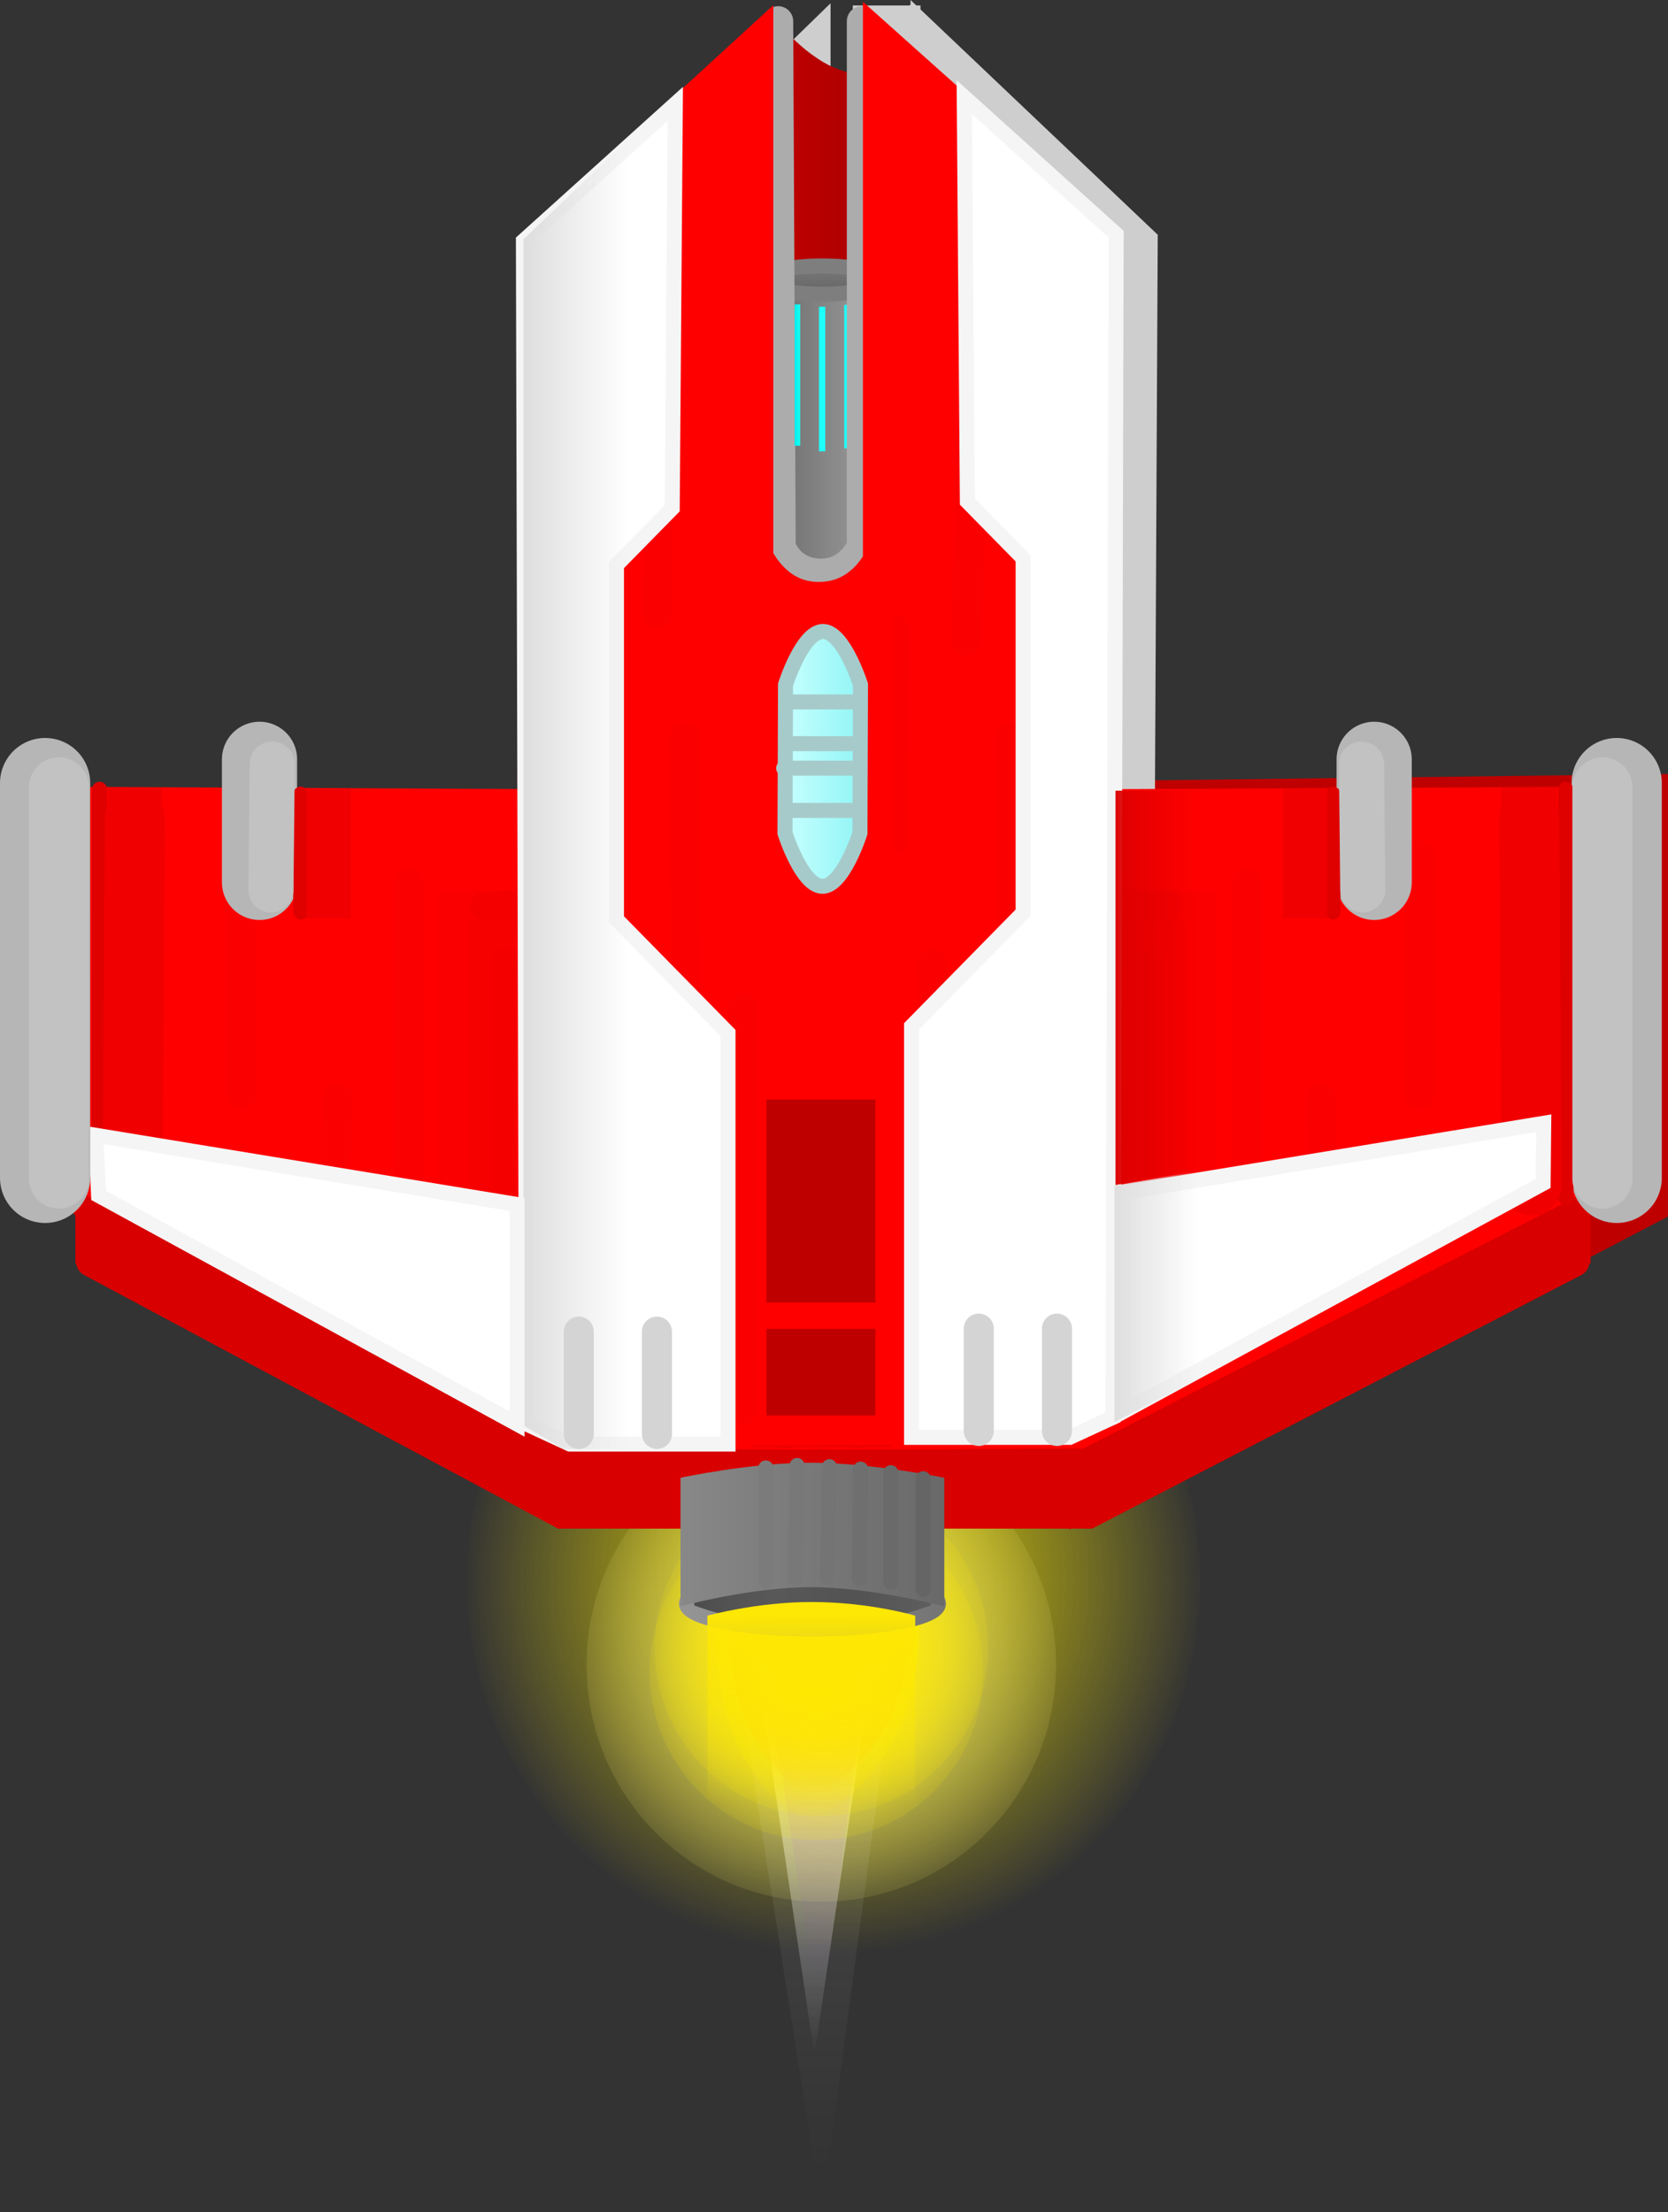 <svg version="1.1" xmlns="http://www.w3.org/2000/svg" xmlns:xlink="http://www.w3.org/1999/xlink" width="55.461" height="73.541" viewBox="0,0,55.461,73.541"><rect x="0" y="0" width="55.461" height="73.541" fill="#333333" stroke="none"/><defs><radialGradient cx="240.418" cy="205.428" r="12.355" gradientUnits="userSpaceOnUse" id="color-1"><stop offset="0" stop-color="#fcec00"/><stop offset="1" stop-color="#fcec00" stop-opacity="0"/></radialGradient><linearGradient x1="239.784" y1="204.322" x2="239.784" y2="221.186" gradientUnits="userSpaceOnUse" id="color-2"><stop offset="0" stop-color="#ffffff"/><stop offset="1" stop-color="#ffffff" stop-opacity="0"/></linearGradient><radialGradient cx="240.014" cy="208.211" r="8.898" gradientUnits="userSpaceOnUse" id="color-3"><stop offset="0" stop-color="#f5eb75"/><stop offset="1" stop-color="#f5eb75" stop-opacity="0"/></radialGradient><linearGradient x1="239.194" y1="125" x2="239.194" y2="219.026" gradientUnits="userSpaceOnUse" id="color-4"><stop offset="0" stop-color="#a300f2"/><stop offset="1" stop-color="#a300f2" stop-opacity="0"/></linearGradient><linearGradient x1="238.956" y1="96.982" x2="238.956" y2="225.002" gradientUnits="userSpaceOnUse" id="color-5"><stop offset="0" stop-color="#f1f1f1"/><stop offset="1" stop-color="#f1f1f1" stop-opacity="0"/></linearGradient><linearGradient x1="239.964" y1="204.618" x2="239.964" y2="212.526" gradientUnits="userSpaceOnUse" id="color-6"><stop offset="0" stop-color="#ff4f00"/><stop offset="1" stop-color="#ff4f00" stop-opacity="0"/></linearGradient><linearGradient x1="239.896" y1="204.865" x2="239.896" y2="210.211" gradientUnits="userSpaceOnUse" id="color-7"><stop offset="0" stop-color="#ffd400"/><stop offset="1" stop-color="#ffd400" stop-opacity="0"/></linearGradient><linearGradient x1="239.894" y1="204.507" x2="239.894" y2="213.389" gradientUnits="userSpaceOnUse" id="color-8"><stop offset="0" stop-color="#ffee00"/><stop offset="1" stop-color="#ffee00" stop-opacity="0"/></linearGradient><linearGradient x1="239.821" y1="204.434" x2="239.821" y2="208.321" gradientUnits="userSpaceOnUse" id="color-9"><stop offset="0" stop-color="#ffee00"/><stop offset="1" stop-color="#ffee00" stop-opacity="0"/></linearGradient><linearGradient x1="241.864" y1="204.507" x2="241.864" y2="208.394" gradientUnits="userSpaceOnUse" id="color-10"><stop offset="0" stop-color="#ffee00"/><stop offset="1" stop-color="#ffee00" stop-opacity="0"/></linearGradient><linearGradient x1="237.779" y1="204.507" x2="237.779" y2="208.394" gradientUnits="userSpaceOnUse" id="color-11"><stop offset="0" stop-color="#ffee00"/><stop offset="1" stop-color="#ffee00" stop-opacity="0"/></linearGradient><radialGradient cx="239.854" cy="208.445" r="6.322" gradientUnits="userSpaceOnUse" id="color-12"><stop offset="0" stop-color="#feea00"/><stop offset="1" stop-color="#feea00" stop-opacity="0"/></radialGradient><radialGradient cx="240.018" cy="207.643" r="6.322" gradientUnits="userSpaceOnUse" id="color-13"><stop offset="0" stop-color="#feea00"/><stop offset="1" stop-color="#feea00" stop-opacity="0"/></radialGradient><linearGradient x1="235.53" y1="206.176" x2="243.91" y2="206.176" gradientUnits="userSpaceOnUse" id="color-14"><stop offset="0" stop-color="#5f5f5f"/><stop offset="1" stop-color="#4c4c4c"/></linearGradient><linearGradient x1="235.53" y1="206.176" x2="243.91" y2="206.176" gradientUnits="userSpaceOnUse" id="color-15"><stop offset="0" stop-color="#949494"/><stop offset="1" stop-color="#757575"/></linearGradient><linearGradient x1="235.789" y1="204.375" x2="238.508" y2="204.375" gradientUnits="userSpaceOnUse" id="color-16"><stop offset="0" stop-color="#4c4c4c"/><stop offset="1" stop-color="#4c4c4c" stop-opacity="0"/></linearGradient><linearGradient x1="243.651" y1="204.375" x2="240.933" y2="204.375" gradientUnits="userSpaceOnUse" id="color-17"><stop offset="0" stop-color="#5f5f5f"/><stop offset="1" stop-color="#5f5f5f" stop-opacity="0"/></linearGradient><linearGradient x1="235.207" y1="163.384" x2="243.05" y2="163.384" gradientUnits="userSpaceOnUse" id="color-18"><stop offset="0" stop-color="#d40000"/><stop offset="1" stop-color="#a30000"/></linearGradient><linearGradient x1="237.325" y1="168.026" x2="242.684" y2="168.026" gradientUnits="userSpaceOnUse" id="color-19"><stop offset="0" stop-color="#5f5f5f"/><stop offset="1" stop-color="#a8a8a8"/></linearGradient><linearGradient x1="240.045" y1="161.703" x2="240.045" y2="162.639" gradientUnits="userSpaceOnUse" id="color-20"><stop offset="0" stop-color="#7a7a7a"/><stop offset="1" stop-color="#646464"/></linearGradient><linearGradient x1="239.128" y1="165.33" x2="239.313" y2="165.33" gradientUnits="userSpaceOnUse" id="color-21"><stop offset="0" stop-color="#00eeec"/><stop offset="1" stop-color="#1cfff4"/></linearGradient><linearGradient x1="230.11" y1="180.925" x2="233.614" y2="180.925" gradientUnits="userSpaceOnUse" id="color-22"><stop offset="0" stop-color="#dedede"/><stop offset="1" stop-color="#dedede" stop-opacity="0"/></linearGradient><linearGradient x1="235.334" y1="204.128" x2="244.104" y2="204.128" gradientUnits="userSpaceOnUse" id="color-23"><stop offset="0" stop-color="#888888"/><stop offset="1" stop-color="#696969"/></linearGradient><linearGradient x1="249.796" y1="185.703" x2="252.476" y2="185.703" gradientUnits="userSpaceOnUse" id="color-24"><stop offset="0" stop-color="#dd0000"/><stop offset="1" stop-color="#dd0000" stop-opacity="0"/></linearGradient><linearGradient x1="249.763" y1="196.21" x2="252.546" y2="196.21" gradientUnits="userSpaceOnUse" id="color-25"><stop offset="0" stop-color="#dfdfdf"/><stop offset="1" stop-color="#dfdfdf" stop-opacity="0"/></linearGradient><linearGradient x1="239.682" y1="206.576" x2="239.682" y2="212.849" gradientUnits="userSpaceOnUse" id="color-26"><stop offset="0" stop-color="#fde704"/><stop offset="1" stop-color="#fde704" stop-opacity="0"/></linearGradient><linearGradient x1="238.808" y1="178.09" x2="241.316" y2="178.09" gradientUnits="userSpaceOnUse" id="color-27"><stop offset="0" stop-color="#c7ffff"/><stop offset="1" stop-color="#91f5f5"/></linearGradient><linearGradient x1="238.188" y1="192.792" x2="241.812" y2="192.792" gradientUnits="userSpaceOnUse" id="color-28"><stop offset="0" stop-color="#bf0000"/><stop offset="1" stop-color="#bf0000"/></linearGradient><linearGradient x1="238.188" y1="198.479" x2="241.812" y2="198.479" gradientUnits="userSpaceOnUse" id="color-29"><stop offset="0" stop-color="#bf0000"/><stop offset="1" stop-color="#bf0000"/></linearGradient></defs><g transform="translate(-212.706,-152.86)"><g data-paper-data="{&quot;isPaintingLayer&quot;:true}" fill-rule="nonzero" stroke-linejoin="miter" stroke-miterlimit="10" stroke-dasharray="" stroke-dashoffset="0" style="mix-blend-mode: normal"><path d="M241.062,154.542v-1.5h2.25v1.5z" fill="#cecece" stroke="none" stroke-width="0" stroke-linecap="butt"/><path d="M252.608,205.428c0,6.823 -5.458,12.355 -12.19,12.355c-6.732,0 -12.19,-5.531 -12.19,-12.355c0,-6.823 5.458,-12.355 12.19,-12.355c6.732,0 12.19,5.531 12.19,12.355z" fill="url(#color-1)" stroke="none" stroke-width="0" stroke-linecap="butt"/><g stroke-width="0"><path d="M242.284,204.322l-2.5,16.864l-2.5,-16.864z" fill="url(#color-2)" stroke="#000000" stroke-linecap="round"/><path d="M247.819,208.211c0,4.349 -3.495,7.874 -7.805,7.874c-4.311,0 -7.805,-3.526 -7.805,-7.874c0,-4.349 3.495,-7.874 7.805,-7.874c4.311,0 7.805,3.526 7.805,7.874z" fill="url(#color-3)" stroke="none" stroke-linecap="butt"/><g stroke="#000000" stroke-linecap="round"><path d="M241.981,205.121l-1.998,14.932l-2.352,-14.932z" fill="url(#color-4)"/><path d="M242.75,206.07l-2.72,20.331l-3.202,-20.331z" fill="url(#color-5)"/><path d="M241.062,204.618c0,0 1.971,0.547 1.904,2.416c-0.161,4.468 -3.295,5.491 -3.295,5.491c0,0 -2.644,-0.91 -2.709,-5.491c-0.028,-1.951 1.831,-2.416 1.831,-2.416z" fill="url(#color-6)"/><path d="M240.639,204.865c0,0 1.332,0.37 1.287,1.633c-0.109,3.021 -2.227,3.712 -2.227,3.712c0,0 -1.787,-0.615 -1.831,-3.712c-0.019,-1.319 1.237,-1.633 1.237,-1.633z" fill="url(#color-7)"/><path d="M241.128,204.507c0,0 2.214,0.614 2.138,2.714c-0.181,5.019 -3.701,6.168 -3.701,6.168c0,0 -2.97,-1.022 -3.043,-6.168c-0.031,-2.191 2.056,-2.714 2.056,-2.714z" fill="url(#color-8)"/><path d="M240.361,204.434c0,0 0.969,0.269 0.936,1.188c-0.079,2.196 -1.62,2.7 -1.62,2.7c0,0 -1.3,-0.447 -1.332,-2.7c-0.014,-0.959 0.9,-1.188 0.9,-1.188z" fill="url(#color-9)"/><path d="M242.404,204.507c0,0 0.969,0.269 0.936,1.188c-0.079,2.196 -1.62,2.7 -1.62,2.7c0,0 -1.3,-0.447 -1.332,-2.7c-0.014,-0.959 0.9,-1.188 0.9,-1.188z" fill="url(#color-10)"/><path d="M238.319,204.507c0,0 0.969,0.269 0.936,1.188c-0.079,2.196 -1.62,2.7 -1.62,2.7c0,0 -1.3,-0.447 -1.332,-2.7c-0.014,-0.959 0.9,-1.188 0.9,-1.188z" fill="url(#color-11)"/></g><path d="M245.399,208.445c0,3.09 -2.483,5.595 -5.546,5.595c-3.063,0 -5.546,-2.505 -5.546,-5.595c0,-3.09 2.483,-5.595 5.546,-5.595c3.063,0 5.546,2.505 5.546,5.595z" fill="url(#color-12)" stroke="none" stroke-linecap="butt"/><path d="M245.564,207.643c0,3.09 -2.483,5.595 -5.546,5.595c-3.063,0 -5.546,-2.505 -5.546,-5.595c0,-3.09 2.483,-5.595 5.546,-5.595c3.063,0 5.546,2.505 5.546,5.595z" fill="url(#color-13)" stroke="none" stroke-linecap="butt"/></g><path d="M265.667,181.125v10.667l-14.667,7.667l1,-18.167z" data-paper-data="{&quot;index&quot;:null}" fill="none" stroke="#bf0000" stroke-width="5" stroke-linecap="round"/><g fill="#cecece"><path d="M240.093,156.528l2.909,-3.545v3.545z" stroke="none" stroke-width="0" stroke-linecap="butt"/><path d="M233.337,198.94l0.158,-37.581l5.577,-5.429v15.663c0,0 0.699,1.921 2.6,1.921c1.868,0 2.559,-1.791 2.559,-1.791v-15.953l5.717,5.429l-0.188,37.762l-2.572,0.711l-10.103,0.057z" stroke="#cecece" stroke-width="2.5" stroke-linecap="round"/></g><path d="M243.91,206.176c0,0.464 -1.876,0.841 -4.19,0.841c-2.314,0 -4.19,-0.376 -4.19,-0.841c0,-0.464 1.876,-0.841 4.19,-0.841c2.314,0 4.19,0.376 4.19,0.841z" fill="url(#color-14)" stroke="url(#color-15)" stroke-width="0.5" stroke-linecap="butt"/><path d="M235.789,206.237v-3.724h2.719l0.032,4.207c0,0 -1.068,-0.044 -1.547,-0.128c-0.433,-0.076 -1.204,-0.355 -1.204,-0.355z" fill="url(#color-16)" stroke="none" stroke-width="0" stroke-linecap="butt"/><path d="M242.448,206.591c-0.479,0.084 -1.547,0.128 -1.547,0.128l0.032,-4.207h2.719v3.724c0,0 -0.771,0.279 -1.204,0.355z" data-paper-data="{&quot;index&quot;:null}" fill="url(#color-17)" stroke="none" stroke-width="0" stroke-linecap="butt"/><path d="M238.243,153.294c0,0 0.816,0.912 1.434,1.364c0.617,0.452 0.967,0.538 1.349,0.636c0.382,0.099 0.759,-0.091 0.759,-0.091l1.265,16.909l-7.843,1.364z" fill="url(#color-18)" stroke="#ff0000" stroke-width="0" stroke-linecap="round"/><path d="M237.325,173.925v-11.798h5.36v11.798z" fill="url(#color-19)" stroke="none" stroke-width="0" stroke-linecap="butt"/><path d="M242.043,162.171c0,0.258 -0.895,0.468 -1.998,0.468c-1.103,0 -1.998,-0.209 -1.998,-0.468c0,-0.258 0.895,-0.468 1.998,-0.468c1.103,0 1.998,0.209 1.998,0.468z" fill="url(#color-20)" stroke="#7e7e7e" stroke-width="0.5" stroke-linecap="butt"/><path d="M215.213,194.869v-1.938h0.986v1.938z" fill="#d80000" stroke="none" stroke-width="0" stroke-linecap="butt"/><path d="M239.795,203.182h-8.406l-15.653,-8.375" fill="none" stroke="#d80000" stroke-width="1" stroke-linecap="round"/><path d="M239.853,202.307h-8.406l-15.653,-8.375" fill="none" stroke="#d80000" stroke-width="1" stroke-linecap="round"/><path d="M239.679,201.369h-8.406l-15.653,-8.375" fill="none" stroke="#d80000" stroke-width="1" stroke-linecap="round"/><path d="M215.58,179.02l24.463,0.125l-0.044,21.914l-8.44,-0.039l-16.375,-8.625z" fill="#ff0000" stroke="#b6b6b6" stroke-width="0" stroke-linecap="round"/><path d="M216.015,179.102l-0.012,13.59" fill="none" stroke="#df0000" stroke-width="0.5" stroke-linecap="round"/><path d="M217.116,192.271l0.071,-12.231" fill="none" stroke="#f00000" stroke-width="2" stroke-linecap="round"/><path d="M216.303,180.403v-1.357h1.789v1.357z" fill="#f00000" stroke="none" stroke-width="0" stroke-linecap="butt"/><path d="M238.83,180.475v19.286" fill="none" stroke="#f00000" stroke-width="2.5" stroke-linecap="round"/><path d="M237.704,183.903v-4.714h2.319v4.714z" fill="#f00000" stroke="none" stroke-width="0" stroke-linecap="butt"/><path d="M237.704,200.975v-6h2.319v6z" fill="#f00000" stroke="none" stroke-width="0" stroke-linecap="butt"/><path d="M232.734,182.975l-0.066,9.571c0,0 -0.226,2.091 -2.454,2.105c-2.256,0.014 -2.449,-2.177 -2.449,-2.177v-9.5z" fill="#f70000" stroke="#fa0000" stroke-width="1" stroke-linecap="round"/><path d="M229.533,192.057v-7.188" fill="none" stroke="#f50000" stroke-width="1" stroke-linecap="round"/><path d="M231.331,183.932l-0.116,8.688" fill="none" stroke="#f50000" stroke-width="1" stroke-linecap="round"/><path d="M231.736,182.932l-2.899,0.062" fill="none" stroke="#f50000" stroke-width="1" stroke-linecap="round"/><path d="M220.721,181.307v7.938" fill="none" stroke="#fa0000" stroke-width="1" stroke-linecap="round"/><path d="M226.287,194.119v-11.875" fill="none" stroke="#fa0000" stroke-width="1" stroke-linecap="round"/><path d="M234.171,184.432l-0.058,11.188" fill="none" stroke="#fa0000" stroke-width="1" stroke-linecap="round"/><path d="M223.91,189.369l-0.116,5.125" fill="none" stroke="#fa0000" stroke-width="1" stroke-linecap="round"/><path d="M236.433,192.557l-0.058,-11" fill="none" stroke="#fa0000" stroke-width="1" stroke-linecap="round"/><path d="M239.737,203.119v-2.062h0.58v2.062z" fill="#d80000" stroke="none" stroke-width="0" stroke-linecap="butt"/><g data-paper-data="{&quot;index&quot;:null}"><path d="M264.576,194.869v-1.938h1.017v1.938z" fill="#d80000" stroke="none" stroke-width="0" stroke-linecap="butt"/><path d="M265.054,194.807l-16.156,8.375h-8.676" fill="none" stroke="#d80000" stroke-width="1" stroke-linecap="round"/><path d="M264.995,193.932l-16.156,8.375h-8.676" fill="none" stroke="#d80000" stroke-width="1" stroke-linecap="round"/><path d="M265.174,192.994l-16.156,8.375h-8.676" fill="none" stroke="#d80000" stroke-width="1" stroke-linecap="round"/><path d="M265.623,192.395l-16.901,8.625l-8.711,0.039l-0.045,-21.914l25.249,-0.125z" fill="#ff0000" stroke="#b6b6b6" stroke-width="0" stroke-linecap="round"/><path d="M266.461,178.895v13.125" fill="none" stroke="#b6b6b6" stroke-width="3" stroke-linecap="round"/><path d="M264.777,192.692l-0.012,-13.59" fill="none" stroke="#df0000" stroke-width="0.5" stroke-linecap="round"/><path d="M265.987,179.04v13" fill="none" stroke="#c2c2c2" stroke-width="2" stroke-linecap="round"/><path d="M263.556,180.04l0.074,12.231" fill="none" stroke="#f00000" stroke-width="2" stroke-linecap="round"/><path d="M262.622,180.403v-1.357h1.846v1.357z" fill="#f00000" stroke="none" stroke-width="0" stroke-linecap="butt"/><path d="M241.218,180.475v19.286" fill="none" stroke="#f00000" stroke-width="2.5" stroke-linecap="round"/><path d="M239.987,183.903v-4.714h2.394v4.714z" fill="#f00000" stroke="none" stroke-width="0" stroke-linecap="butt"/><path d="M239.987,200.975v-6h2.394v6z" fill="#f00000" stroke="none" stroke-width="0" stroke-linecap="butt"/><path d="M252.638,182.975v9.5c0,0 -0.2,2.191 -2.528,2.177c-2.3,-0.014 -2.533,-2.105 -2.533,-2.105l-0.068,-9.571z" fill="#f70000" stroke="#fa0000" stroke-width="1" stroke-linecap="round"/><path d="M250.813,192.057v-7.188" fill="none" stroke="#f50000" stroke-width="1" stroke-linecap="round"/><path d="M248.958,183.932l0.12,8.688" fill="none" stroke="#f50000" stroke-width="1" stroke-linecap="round"/><path d="M248.539,182.932l2.992,0.062" fill="none" stroke="#f50000" stroke-width="1" stroke-linecap="round"/><path d="M259.908,181.307v7.938" fill="none" stroke="#fa0000" stroke-width="1" stroke-linecap="round"/><path d="M254.164,194.119v-11.875" fill="none" stroke="#fa0000" stroke-width="1" stroke-linecap="round"/><path d="M246.086,195.619l-0.06,-11.188" fill="none" stroke="#fa0000" stroke-width="1" stroke-linecap="round"/><path d="M256.737,194.494l-0.12,-5.125" fill="none" stroke="#fa0000" stroke-width="1" stroke-linecap="round"/><path d="M243.752,181.557l-0.06,11" fill="none" stroke="#fa0000" stroke-width="1" stroke-linecap="round"/><path d="M239.683,203.119v-2.062h0.598v2.062z" fill="#d80000" stroke="none" stroke-width="0" stroke-linecap="butt"/></g><path d="M240.776,167.768v-4.774h0.239v4.774z" fill="#1dfffb" stroke="none" stroke-width="0" stroke-linecap="butt"/><path d="M241.363,153.566v17.455c0,0 -0.382,0.959 -1.434,0.909c-1.028,-0.049 -1.265,-0.909 -1.265,-0.909l-0.084,-17.455" fill="none" stroke="#acacac" stroke-width="1" stroke-linecap="round"/><path d="M231.076,198.883l0.168,-37.581l5.924,-5.429v15.663c0,0 0.742,1.921 2.762,1.921c1.984,0 2.718,-1.791 2.718,-1.791v-15.953l6.072,5.429l-0.2,37.762l-2.732,0.711l-10.731,0.057z" fill="#ff0000" stroke="#ff0000" stroke-width="2.5" stroke-linecap="round"/><path d="M235.573,195.703l-0.103,-18.333" fill="none" stroke="#fa0000" stroke-width="1" stroke-linecap="round"/><path d="M246.395,189.147l-0.103,-11.778" fill="none" stroke="#fa0000" stroke-width="1" stroke-linecap="round"/><path d="M243.921,195.592l-0.206,-10.667" fill="none" stroke="#fa0000" stroke-width="1" stroke-linecap="round"/><path d="M237.428,199.703v-13.333" fill="none" stroke="#fa0000" stroke-width="1" stroke-linecap="round"/><path d="M242.478,173.814l-0.103,7" fill="none" stroke="#fa0000" stroke-width="1" stroke-linecap="round"/><path d="M234.542,173.258l0.206,-13.778" fill="none" stroke="#fa0000" stroke-width="1" stroke-linecap="round"/><path d="M247.631,160.481l-0.206,12.111" fill="none" stroke="#fa0000" stroke-width="1" stroke-linecap="round"/><path d="M245.158,161.147l-0.309,13" fill="none" stroke="#fa0000" stroke-width="1" stroke-linecap="round"/><path d="M239.128,167.68v-4.7h0.186v4.7z" fill="url(#color-21)" stroke="none" stroke-width="0" stroke-linecap="butt"/><path d="M239.938,167.865v-4.806h0.209v4.806z" fill="#1dfffb" stroke="none" stroke-width="0" stroke-linecap="butt"/><path d="M238.459,175.987l1.312,-1.057l1.397,0.912v7.723l-1.355,0.547l-1.355,-0.693z" fill="#8cffff" stroke="#7e7e7e" stroke-width="0.5" stroke-linecap="round"/><path d="M241.071,175.849l-1.333,1.125l-1.217,-0.875" fill="none" stroke="#55eded" stroke-width="0.5" stroke-linecap="round"/><path d="M238.752,183.349l0.928,-0.688l1.16,0.812" fill="none" stroke="#55eded" stroke-width="0.5" stroke-linecap="round"/><path d="M239.969,183.787l-0.174,-0.562l-0.058,-6.562l0.058,-1.5" fill="none" stroke="#4fdada" stroke-width="0.5" stroke-linecap="round"/><path d="M238.459,175.987l1.312,-1.057l1.397,0.912v7.723l-1.355,0.547l-1.355,-0.693z" fill="none" stroke="#7e7e7e" stroke-width="0.5" stroke-linecap="round"/><path d="M240.034,177.105l0.861,-0.821l0.022,6.988l-0.906,-0.786z" fill="#5cffff" stroke="none" stroke-width="0" stroke-linecap="round"/><path d="M240.019,183.151l0.643,0.37l-0.479,0.132z" fill="#57f3f3" stroke="#56eeee" stroke-width="0" stroke-linecap="round"/><path d="M239.528,182.476l-0.861,0.664l-0.022,-6.804l0.906,0.786z" data-paper-data="{&quot;index&quot;:null}" fill="#87ffff" stroke="none" stroke-width="0" stroke-linecap="round"/><path d="M239.692,183.785l-0.698,-0.343l0.569,-0.37z" data-paper-data="{&quot;index&quot;:null}" fill="#5afbfb" stroke="#56eeee" stroke-width="0" stroke-linecap="round"/><path d="M235.16,156.314l-0.103,13.444l-1.855,1.889v11.778l3.71,3.778v13.667h-5.256l-1.443,-0.667l-0.103,-39.333z" fill="#ffffff" stroke="#f5f5f5" stroke-width="0.5" stroke-linecap="round"/><path d="M230.11,200.258v-39.444l3.504,-3.333v43.556h-2.164z" fill="url(#color-22)" stroke="none" stroke-width="0" stroke-linecap="butt"/><path d="M249.818,160.647l-0.103,39.333l-1.443,0.667h-5.256v-13.667l3.71,-3.778v-11.778l-1.855,-1.889l-0.103,-13.444z" data-paper-data="{&quot;index&quot;:null}" fill="#ffffff" stroke="#f5f5f5" stroke-width="0.5" stroke-linecap="round"/><path d="M229.899,200.205l-13.914,-7.6l-0.093,-2l14.007,2.3z" fill="#ffffff" stroke="#f5f5f5" stroke-width="0.5" stroke-linecap="round"/><path d="M250.028,192.505l14.007,-2.3c0,0 -0.006,0.545 -0.009,0.849c-0.004,0.354 -0.012,1.151 -0.012,1.151l-13.985,7.6z" data-paper-data="{&quot;index&quot;:null}" fill="#ffffff" stroke="#f5f5f5" stroke-width="0.5" stroke-linecap="round"/><g fill="none" stroke-linecap="round"><path d="M214.206,178.895v13.125" stroke="#b6b6b6" stroke-width="3"/><path d="M214.666,192.04v-13" stroke="#c2c2c2" stroke-width="2"/></g><path d="M235.334,206.264v-4.273c0,0 2.354,-0.512 4.385,-0.5c2.03,0.012 4.385,0.5 4.385,0.5v4.273c0,0 -2.433,-0.636 -4.427,-0.636c-2.023,0 -4.343,0.636 -4.343,0.636z" fill="url(#color-23)" stroke="none" stroke-width="0" stroke-linecap="butt"/><path d="M249.796,192.258v-13.111h2.68v12.607z" fill="url(#color-24)" stroke="none" stroke-width="0" stroke-linecap="butt"/><path d="M249.763,200.138v-7.857l2.783,-0.5v6.929z" fill="url(#color-25)" stroke="none" stroke-width="0" stroke-linecap="butt"/><g><g><path d="M221.335,178.105v4.091" fill="none" stroke="#b6b6b6" stroke-width="2.5" stroke-linecap="round"/><path d="M222.705,179.264v3.917" fill="none" stroke="#df0000" stroke-width="0.5" stroke-linecap="round"/><path d="M222.895,183.401v-4.318h1.476v4.318z" fill="#f00000" stroke="none" stroke-width="0" stroke-linecap="butt"/></g><path d="M221.715,182.446l0.042,-4.182" fill="none" stroke="#c2c2c2" stroke-width="1.5" stroke-linecap="round"/></g><g data-paper-data="{&quot;index&quot;:null}"><g><path d="M258.397,182.196v-4.091" fill="none" stroke="#b6b6b6" stroke-width="2.5" stroke-linecap="round"/><path d="M257.027,183.181v-3.917" fill="none" stroke="#df0000" stroke-width="0.5" stroke-linecap="round"/><path d="M255.361,183.401v-4.318h1.476v4.318z" fill="#f00000" stroke="none" stroke-width="0" stroke-linecap="butt"/></g><path d="M258.018,182.446l-0.042,-4.182" fill="none" stroke="#c2c2c2" stroke-width="1.5" stroke-linecap="round"/></g><path d="M243.401,205.703v-3.68" fill="none" stroke="#656565" stroke-width="0.5" stroke-linecap="round"/><path d="M242.325,201.823v3.64" fill="none" stroke="#6a6a6a" stroke-width="0.5" stroke-linecap="round"/><path d="M241.323,201.703l-0.037,3.64" fill="none" stroke="#6f6f6f" stroke-width="0.5" stroke-linecap="round"/><path d="M240.21,205.303l0.074,-3.68" fill="none" stroke="#747474" stroke-width="0.5" stroke-linecap="round"/><path d="M239.171,205.343l0.037,-3.76" fill="none" stroke="#787878" stroke-width="0.5" stroke-linecap="round"/><path d="M238.17,205.423v-3.76" fill="none" stroke="#7b7b7b" stroke-width="0.5" stroke-linecap="round"/><path d="M236.227,212.849v-6.273c0,0 1.638,-0.455 3.455,-0.455c1.938,0 3.455,0.455 3.455,0.455v6.273z" fill="url(#color-26)" stroke="none" stroke-width="0" stroke-linecap="butt"/><path d="M237.65,184.733v-12.5h4.8v12.5z" fill="#ff0000" stroke="none" stroke-width="0" stroke-linecap="butt"/><g stroke="#a6caca" stroke-width="0.5" stroke-linecap="round"><path d="M241.299,180.558c0,0 -0.558,1.768 -1.246,1.768c-0.687,0 -1.246,-1.768 -1.246,-1.768l0.018,-4.935c0,0 0.558,-1.768 1.246,-1.768c0.687,0 1.246,1.768 1.246,1.768z" fill="url(#color-27)"/><path d="M241.097,176.196h-2.151" fill="none"/><path d="M240.999,177.584h-2.054" fill="none"/><path d="M241.097,179.804h-2.249" fill="none"/><path d="M238.762,178.399h2.249" fill="none"/></g><g><path d="M238.188,196.167v-6.75h3.625v6.75z" fill="url(#color-28)" stroke="none" stroke-width="0" stroke-linecap="butt"/><path d="M238.188,199.917v-2.875h3.625v2.875z" fill="url(#color-29)" stroke="none" stroke-width="0" stroke-linecap="butt"/><g fill="none" stroke="#d4d4d4" stroke-width="1" stroke-linecap="round"><path d="M231.95,200.533v-3.4"/><path d="M234.55,200.533v-3.4"/></g><g fill="none" stroke="#d4d4d4" stroke-width="1" stroke-linecap="round"><path d="M245.25,197.033v3.4"/><path d="M247.85,200.433v-3.4"/></g></g></g></g></svg>